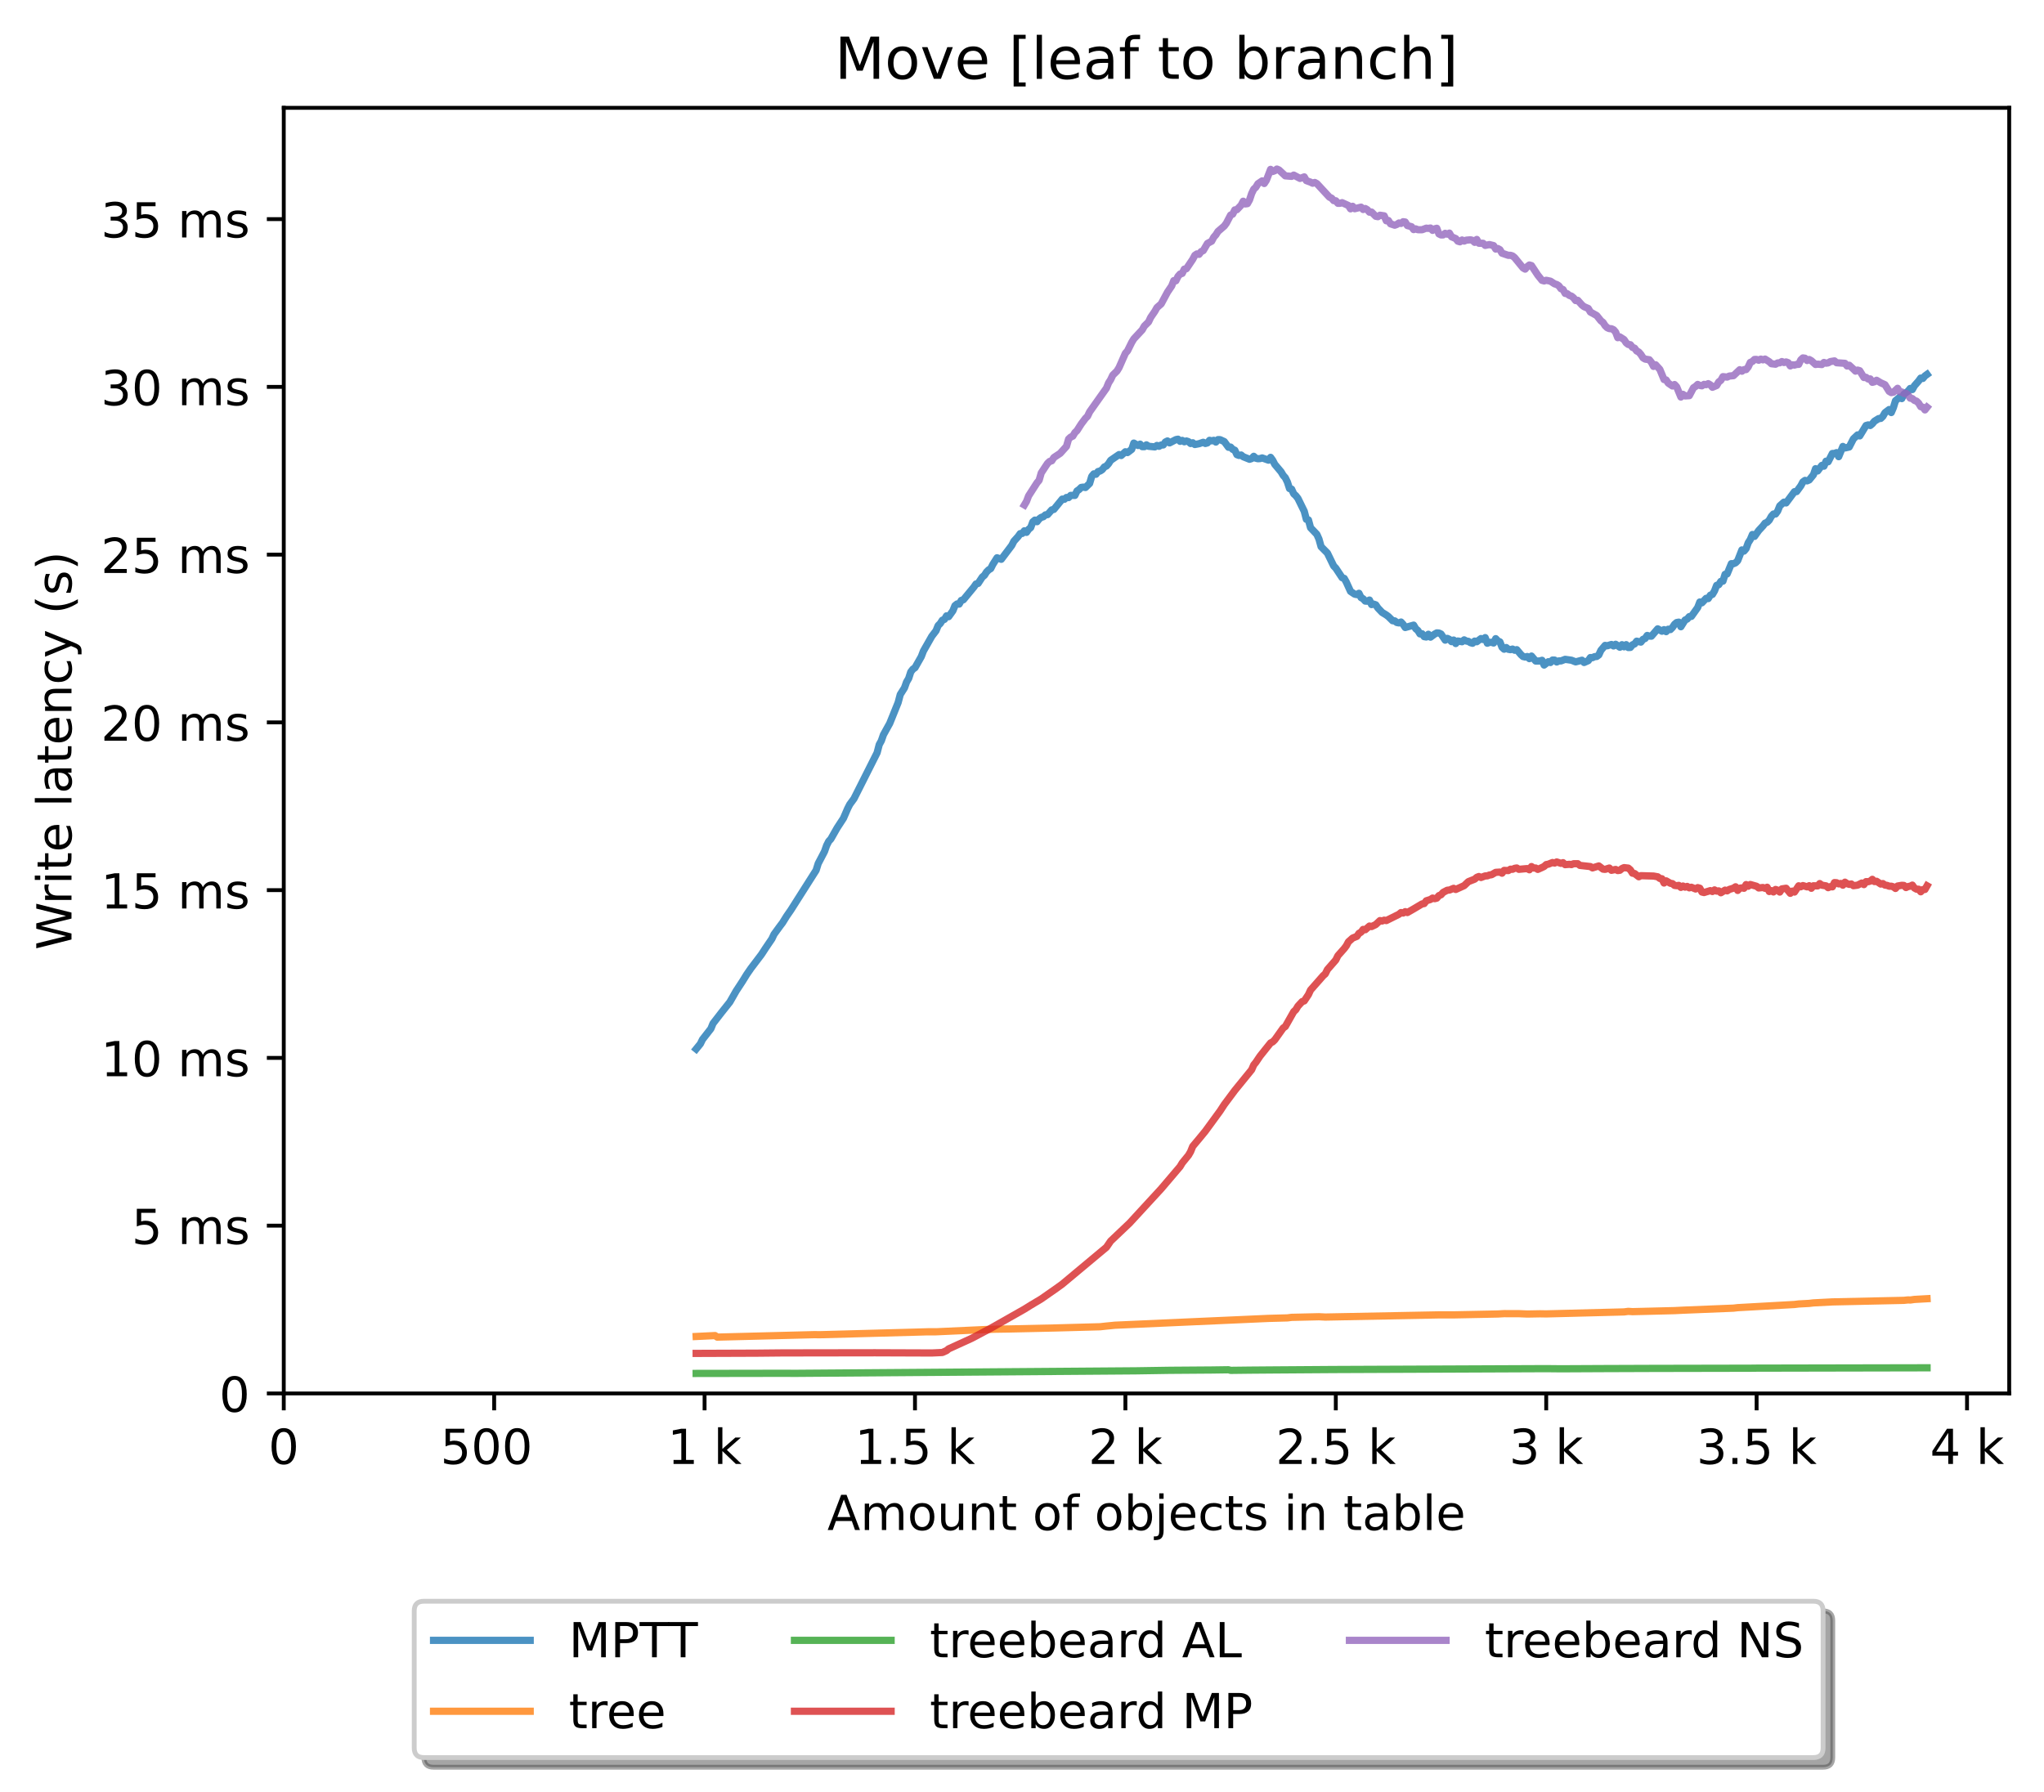 <?xml version="1.0" encoding="utf-8" standalone="no"?>
<!DOCTYPE svg PUBLIC "-//W3C//DTD SVG 1.1//EN"
  "http://www.w3.org/Graphics/SVG/1.1/DTD/svg11.dtd">
<!-- Created with matplotlib (https://matplotlib.org/) -->
<svg height="371.002pt" version="1.1" viewBox="0 0 423.051 371.002" width="423.051pt" xmlns="http://www.w3.org/2000/svg" xmlns:xlink="http://www.w3.org/1999/xlink">
 <defs>
  <style type="text/css">*{stroke-linecap:butt;stroke-linejoin:round;}</style>
 </defs>
 <g id="figure_1">
  <g id="patch_1">
   <path d="M 0 371.002 
L 423.051 371.002 
L 423.051 0 
L 0 0 
z
" style="fill:#ffffff;"/>
  </g>
  <g id="axes_1">
   <g id="patch_2">
    <path d="M 58.731 288.43 
L 415.851 288.43 
L 415.851 22.318 
L 58.731 22.318 
z
" style="fill:#ffffff;"/>
   </g>
   <g id="matplotlib.axis_1">
    <g id="xtick_1">
     <g id="line2d_1">
      <defs>
       <path d="M 0 0 
L 0 3.5 
" id="ma60424ce9b" style="stroke:#000000;stroke-width:0.8;"/>
      </defs>
      <g>
       <use style="stroke:#000000;stroke-width:0.8;" x="58.731" xlink:href="#ma60424ce9b" y="288.43"/>
      </g>
     </g>
     <g id="text_1">
      <!-- 0 -->
      <g transform="translate(55.55 303.029)scale(0.1 -0.1)">
       <defs>
        <path d="M 31.781 66.406 
Q 24.172 66.406 20.328 58.906 
Q 16.5 51.422 16.5 36.375 
Q 16.5 21.391 20.328 13.891 
Q 24.172 6.391 31.781 6.391 
Q 39.453 6.391 43.281 13.891 
Q 47.125 21.391 47.125 36.375 
Q 47.125 51.422 43.281 58.906 
Q 39.453 66.406 31.781 66.406 
z
M 31.781 74.219 
Q 44.047 74.219 50.516 64.516 
Q 56.984 54.828 56.984 36.375 
Q 56.984 17.969 50.516 8.266 
Q 44.047 -1.422 31.781 -1.422 
Q 19.531 -1.422 13.062 8.266 
Q 6.594 17.969 6.594 36.375 
Q 6.594 54.828 13.062 64.516 
Q 19.531 74.219 31.781 74.219 
z
" id="DejaVuSans-48"/>
       </defs>
       <use xlink:href="#DejaVuSans-48"/>
      </g>
     </g>
    </g>
    <g id="xtick_2">
     <g id="line2d_2">
      <g>
       <use style="stroke:#000000;stroke-width:0.8;" x="102.28" xlink:href="#ma60424ce9b" y="288.43"/>
      </g>
     </g>
     <g id="text_2">
      <!-- 500  -->
      <g transform="translate(91.147 303.029)scale(0.1 -0.1)">
       <defs>
        <path d="M 10.797 72.906 
L 49.516 72.906 
L 49.516 64.594 
L 19.828 64.594 
L 19.828 46.734 
Q 21.969 47.469 24.109 47.828 
Q 26.266 48.188 28.422 48.188 
Q 40.625 48.188 47.75 41.5 
Q 54.891 34.812 54.891 23.391 
Q 54.891 11.625 47.562 5.094 
Q 40.234 -1.422 26.906 -1.422 
Q 22.312 -1.422 17.547 -0.641 
Q 12.797 0.141 7.719 1.703 
L 7.719 11.625 
Q 12.109 9.234 16.797 8.062 
Q 21.484 6.891 26.703 6.891 
Q 35.156 6.891 40.078 11.328 
Q 45.016 15.766 45.016 23.391 
Q 45.016 31 40.078 35.438 
Q 35.156 39.891 26.703 39.891 
Q 22.75 39.891 18.812 39.016 
Q 14.891 38.141 10.797 36.281 
z
" id="DejaVuSans-53"/>
        <path id="DejaVuSans-32"/>
       </defs>
       <use xlink:href="#DejaVuSans-53"/>
       <use x="63.623" xlink:href="#DejaVuSans-48"/>
       <use x="127.246" xlink:href="#DejaVuSans-48"/>
       <use x="190.869" xlink:href="#DejaVuSans-32"/>
      </g>
     </g>
    </g>
    <g id="xtick_3">
     <g id="line2d_3">
      <g>
       <use style="stroke:#000000;stroke-width:0.8;" x="145.828" xlink:href="#ma60424ce9b" y="288.43"/>
      </g>
     </g>
     <g id="text_3">
      <!-- 1 k -->
      <g transform="translate(138.163 303.029)scale(0.1 -0.1)">
       <defs>
        <path d="M 12.406 8.297 
L 28.516 8.297 
L 28.516 63.922 
L 10.984 60.406 
L 10.984 69.391 
L 28.422 72.906 
L 38.281 72.906 
L 38.281 8.297 
L 54.391 8.297 
L 54.391 0 
L 12.406 0 
z
" id="DejaVuSans-49"/>
        <path d="M 9.078 75.984 
L 18.109 75.984 
L 18.109 31.109 
L 44.922 54.688 
L 56.391 54.688 
L 27.391 29.109 
L 57.625 0 
L 45.906 0 
L 18.109 26.703 
L 18.109 0 
L 9.078 0 
z
" id="DejaVuSans-107"/>
       </defs>
       <use xlink:href="#DejaVuSans-49"/>
       <use x="63.623" xlink:href="#DejaVuSans-32"/>
       <use x="95.41" xlink:href="#DejaVuSans-107"/>
      </g>
     </g>
    </g>
    <g id="xtick_4">
     <g id="line2d_4">
      <g>
       <use style="stroke:#000000;stroke-width:0.8;" x="189.377" xlink:href="#ma60424ce9b" y="288.43"/>
      </g>
     </g>
     <g id="text_4">
      <!-- 1.5 k -->
      <g transform="translate(176.941 303.029)scale(0.1 -0.1)">
       <defs>
        <path d="M 10.688 12.406 
L 21 12.406 
L 21 0 
L 10.688 0 
z
" id="DejaVuSans-46"/>
       </defs>
       <use xlink:href="#DejaVuSans-49"/>
       <use x="63.623" xlink:href="#DejaVuSans-46"/>
       <use x="95.41" xlink:href="#DejaVuSans-53"/>
       <use x="159.033" xlink:href="#DejaVuSans-32"/>
       <use x="190.82" xlink:href="#DejaVuSans-107"/>
      </g>
     </g>
    </g>
    <g id="xtick_5">
     <g id="line2d_5">
      <g>
       <use style="stroke:#000000;stroke-width:0.8;" x="232.926" xlink:href="#ma60424ce9b" y="288.43"/>
      </g>
     </g>
     <g id="text_5">
      <!-- 2 k -->
      <g transform="translate(225.26 303.029)scale(0.1 -0.1)">
       <defs>
        <path d="M 19.188 8.297 
L 53.609 8.297 
L 53.609 0 
L 7.328 0 
L 7.328 8.297 
Q 12.938 14.109 22.625 23.891 
Q 32.328 33.688 34.812 36.531 
Q 39.547 41.844 41.422 45.531 
Q 43.312 49.219 43.312 52.781 
Q 43.312 58.594 39.234 62.25 
Q 35.156 65.922 28.609 65.922 
Q 23.969 65.922 18.812 64.312 
Q 13.672 62.703 7.812 59.422 
L 7.812 69.391 
Q 13.766 71.781 18.938 73 
Q 24.125 74.219 28.422 74.219 
Q 39.75 74.219 46.484 68.547 
Q 53.219 62.891 53.219 53.422 
Q 53.219 48.922 51.531 44.891 
Q 49.859 40.875 45.406 35.406 
Q 44.188 33.984 37.641 27.219 
Q 31.109 20.453 19.188 8.297 
z
" id="DejaVuSans-50"/>
       </defs>
       <use xlink:href="#DejaVuSans-50"/>
       <use x="63.623" xlink:href="#DejaVuSans-32"/>
       <use x="95.41" xlink:href="#DejaVuSans-107"/>
      </g>
     </g>
    </g>
    <g id="xtick_6">
     <g id="line2d_6">
      <g>
       <use style="stroke:#000000;stroke-width:0.8;" x="276.474" xlink:href="#ma60424ce9b" y="288.43"/>
      </g>
     </g>
     <g id="text_6">
      <!-- 2.5 k -->
      <g transform="translate(264.038 303.029)scale(0.1 -0.1)">
       <use xlink:href="#DejaVuSans-50"/>
       <use x="63.623" xlink:href="#DejaVuSans-46"/>
       <use x="95.41" xlink:href="#DejaVuSans-53"/>
       <use x="159.033" xlink:href="#DejaVuSans-32"/>
       <use x="190.82" xlink:href="#DejaVuSans-107"/>
      </g>
     </g>
    </g>
    <g id="xtick_7">
     <g id="line2d_7">
      <g>
       <use style="stroke:#000000;stroke-width:0.8;" x="320.023" xlink:href="#ma60424ce9b" y="288.43"/>
      </g>
     </g>
     <g id="text_7">
      <!-- 3 k -->
      <g transform="translate(312.357 303.029)scale(0.1 -0.1)">
       <defs>
        <path d="M 40.578 39.312 
Q 47.656 37.797 51.625 33 
Q 55.609 28.219 55.609 21.188 
Q 55.609 10.406 48.188 4.484 
Q 40.766 -1.422 27.094 -1.422 
Q 22.516 -1.422 17.656 -0.516 
Q 12.797 0.391 7.625 2.203 
L 7.625 11.719 
Q 11.719 9.328 16.594 8.109 
Q 21.484 6.891 26.812 6.891 
Q 36.078 6.891 40.938 10.547 
Q 45.797 14.203 45.797 21.188 
Q 45.797 27.641 41.281 31.266 
Q 36.766 34.906 28.719 34.906 
L 20.219 34.906 
L 20.219 43.016 
L 29.109 43.016 
Q 36.375 43.016 40.234 45.922 
Q 44.094 48.828 44.094 54.297 
Q 44.094 59.906 40.109 62.906 
Q 36.141 65.922 28.719 65.922 
Q 24.656 65.922 20.016 65.031 
Q 15.375 64.156 9.812 62.312 
L 9.812 71.094 
Q 15.438 72.656 20.344 73.438 
Q 25.25 74.219 29.594 74.219 
Q 40.828 74.219 47.359 69.109 
Q 53.906 64.016 53.906 55.328 
Q 53.906 49.266 50.438 45.094 
Q 46.969 40.922 40.578 39.312 
z
" id="DejaVuSans-51"/>
       </defs>
       <use xlink:href="#DejaVuSans-51"/>
       <use x="63.623" xlink:href="#DejaVuSans-32"/>
       <use x="95.41" xlink:href="#DejaVuSans-107"/>
      </g>
     </g>
    </g>
    <g id="xtick_8">
     <g id="line2d_8">
      <g>
       <use style="stroke:#000000;stroke-width:0.8;" x="363.571" xlink:href="#ma60424ce9b" y="288.43"/>
      </g>
     </g>
     <g id="text_8">
      <!-- 3.5 k -->
      <g transform="translate(351.135 303.029)scale(0.1 -0.1)">
       <use xlink:href="#DejaVuSans-51"/>
       <use x="63.623" xlink:href="#DejaVuSans-46"/>
       <use x="95.41" xlink:href="#DejaVuSans-53"/>
       <use x="159.033" xlink:href="#DejaVuSans-32"/>
       <use x="190.82" xlink:href="#DejaVuSans-107"/>
      </g>
     </g>
    </g>
    <g id="xtick_9">
     <g id="line2d_9">
      <g>
       <use style="stroke:#000000;stroke-width:0.8;" x="407.12" xlink:href="#ma60424ce9b" y="288.43"/>
      </g>
     </g>
     <g id="text_9">
      <!-- 4 k -->
      <g transform="translate(399.454 303.029)scale(0.1 -0.1)">
       <defs>
        <path d="M 37.797 64.312 
L 12.891 25.391 
L 37.797 25.391 
z
M 35.203 72.906 
L 47.609 72.906 
L 47.609 25.391 
L 58.016 25.391 
L 58.016 17.188 
L 47.609 17.188 
L 47.609 0 
L 37.797 0 
L 37.797 17.188 
L 4.891 17.188 
L 4.891 26.703 
z
" id="DejaVuSans-52"/>
       </defs>
       <use xlink:href="#DejaVuSans-52"/>
       <use x="63.623" xlink:href="#DejaVuSans-32"/>
       <use x="95.41" xlink:href="#DejaVuSans-107"/>
      </g>
     </g>
    </g>
    <g id="text_10">
     <!-- Amount of objects in table -->
     <g transform="translate(171.233 316.707)scale(0.1 -0.1)">
      <defs>
       <path d="M 34.188 63.188 
L 20.797 26.906 
L 47.609 26.906 
z
M 28.609 72.906 
L 39.797 72.906 
L 67.578 0 
L 57.328 0 
L 50.688 18.703 
L 17.828 18.703 
L 11.188 0 
L 0.781 0 
z
" id="DejaVuSans-65"/>
       <path d="M 52 44.188 
Q 55.375 50.25 60.062 53.125 
Q 64.75 56 71.094 56 
Q 79.641 56 84.281 50.016 
Q 88.922 44.047 88.922 33.016 
L 88.922 0 
L 79.891 0 
L 79.891 32.719 
Q 79.891 40.578 77.094 44.375 
Q 74.312 48.188 68.609 48.188 
Q 61.625 48.188 57.562 43.547 
Q 53.516 38.922 53.516 30.906 
L 53.516 0 
L 44.484 0 
L 44.484 32.719 
Q 44.484 40.625 41.703 44.406 
Q 38.922 48.188 33.109 48.188 
Q 26.219 48.188 22.156 43.531 
Q 18.109 38.875 18.109 30.906 
L 18.109 0 
L 9.078 0 
L 9.078 54.688 
L 18.109 54.688 
L 18.109 46.188 
Q 21.188 51.219 25.484 53.609 
Q 29.781 56 35.688 56 
Q 41.656 56 45.828 52.969 
Q 50 49.953 52 44.188 
z
" id="DejaVuSans-109"/>
       <path d="M 30.609 48.391 
Q 23.391 48.391 19.188 42.75 
Q 14.984 37.109 14.984 27.297 
Q 14.984 17.484 19.156 11.844 
Q 23.344 6.203 30.609 6.203 
Q 37.797 6.203 41.984 11.859 
Q 46.188 17.531 46.188 27.297 
Q 46.188 37.016 41.984 42.703 
Q 37.797 48.391 30.609 48.391 
z
M 30.609 56 
Q 42.328 56 49.016 48.375 
Q 55.719 40.766 55.719 27.297 
Q 55.719 13.875 49.016 6.219 
Q 42.328 -1.422 30.609 -1.422 
Q 18.844 -1.422 12.172 6.219 
Q 5.516 13.875 5.516 27.297 
Q 5.516 40.766 12.172 48.375 
Q 18.844 56 30.609 56 
z
" id="DejaVuSans-111"/>
       <path d="M 8.5 21.578 
L 8.5 54.688 
L 17.484 54.688 
L 17.484 21.922 
Q 17.484 14.156 20.5 10.266 
Q 23.531 6.391 29.594 6.391 
Q 36.859 6.391 41.078 11.031 
Q 45.312 15.672 45.312 23.688 
L 45.312 54.688 
L 54.297 54.688 
L 54.297 0 
L 45.312 0 
L 45.312 8.406 
Q 42.047 3.422 37.719 1 
Q 33.406 -1.422 27.688 -1.422 
Q 18.266 -1.422 13.375 4.438 
Q 8.5 10.297 8.5 21.578 
z
M 31.109 56 
z
" id="DejaVuSans-117"/>
       <path d="M 54.891 33.016 
L 54.891 0 
L 45.906 0 
L 45.906 32.719 
Q 45.906 40.484 42.875 44.328 
Q 39.844 48.188 33.797 48.188 
Q 26.516 48.188 22.312 43.547 
Q 18.109 38.922 18.109 30.906 
L 18.109 0 
L 9.078 0 
L 9.078 54.688 
L 18.109 54.688 
L 18.109 46.188 
Q 21.344 51.125 25.703 53.562 
Q 30.078 56 35.797 56 
Q 45.219 56 50.047 50.172 
Q 54.891 44.344 54.891 33.016 
z
" id="DejaVuSans-110"/>
       <path d="M 18.312 70.219 
L 18.312 54.688 
L 36.812 54.688 
L 36.812 47.703 
L 18.312 47.703 
L 18.312 18.016 
Q 18.312 11.328 20.141 9.422 
Q 21.969 7.516 27.594 7.516 
L 36.812 7.516 
L 36.812 0 
L 27.594 0 
Q 17.188 0 13.234 3.875 
Q 9.281 7.766 9.281 18.016 
L 9.281 47.703 
L 2.688 47.703 
L 2.688 54.688 
L 9.281 54.688 
L 9.281 70.219 
z
" id="DejaVuSans-116"/>
       <path d="M 37.109 75.984 
L 37.109 68.5 
L 28.516 68.5 
Q 23.688 68.5 21.797 66.547 
Q 19.922 64.594 19.922 59.516 
L 19.922 54.688 
L 34.719 54.688 
L 34.719 47.703 
L 19.922 47.703 
L 19.922 0 
L 10.891 0 
L 10.891 47.703 
L 2.297 47.703 
L 2.297 54.688 
L 10.891 54.688 
L 10.891 58.5 
Q 10.891 67.625 15.141 71.797 
Q 19.391 75.984 28.609 75.984 
z
" id="DejaVuSans-102"/>
       <path d="M 48.688 27.297 
Q 48.688 37.203 44.609 42.844 
Q 40.531 48.484 33.406 48.484 
Q 26.266 48.484 22.188 42.844 
Q 18.109 37.203 18.109 27.297 
Q 18.109 17.391 22.188 11.75 
Q 26.266 6.109 33.406 6.109 
Q 40.531 6.109 44.609 11.75 
Q 48.688 17.391 48.688 27.297 
z
M 18.109 46.391 
Q 20.953 51.266 25.266 53.625 
Q 29.594 56 35.594 56 
Q 45.562 56 51.781 48.094 
Q 58.016 40.188 58.016 27.297 
Q 58.016 14.406 51.781 6.484 
Q 45.562 -1.422 35.594 -1.422 
Q 29.594 -1.422 25.266 0.953 
Q 20.953 3.328 18.109 8.203 
L 18.109 0 
L 9.078 0 
L 9.078 75.984 
L 18.109 75.984 
z
" id="DejaVuSans-98"/>
       <path d="M 9.422 54.688 
L 18.406 54.688 
L 18.406 -0.984 
Q 18.406 -11.422 14.422 -16.109 
Q 10.453 -20.797 1.609 -20.797 
L -1.812 -20.797 
L -1.812 -13.188 
L 0.594 -13.188 
Q 5.719 -13.188 7.562 -10.812 
Q 9.422 -8.453 9.422 -0.984 
z
M 9.422 75.984 
L 18.406 75.984 
L 18.406 64.594 
L 9.422 64.594 
z
" id="DejaVuSans-106"/>
       <path d="M 56.203 29.594 
L 56.203 25.203 
L 14.891 25.203 
Q 15.484 15.922 20.484 11.062 
Q 25.484 6.203 34.422 6.203 
Q 39.594 6.203 44.453 7.469 
Q 49.312 8.734 54.109 11.281 
L 54.109 2.781 
Q 49.266 0.734 44.188 -0.344 
Q 39.109 -1.422 33.891 -1.422 
Q 20.797 -1.422 13.156 6.188 
Q 5.516 13.812 5.516 26.812 
Q 5.516 40.234 12.766 48.109 
Q 20.016 56 32.328 56 
Q 43.359 56 49.781 48.891 
Q 56.203 41.797 56.203 29.594 
z
M 47.219 32.234 
Q 47.125 39.594 43.094 43.984 
Q 39.062 48.391 32.422 48.391 
Q 24.906 48.391 20.391 44.141 
Q 15.875 39.891 15.188 32.172 
z
" id="DejaVuSans-101"/>
       <path d="M 48.781 52.594 
L 48.781 44.188 
Q 44.969 46.297 41.141 47.344 
Q 37.312 48.391 33.406 48.391 
Q 24.656 48.391 19.812 42.844 
Q 14.984 37.312 14.984 27.297 
Q 14.984 17.281 19.812 11.734 
Q 24.656 6.203 33.406 6.203 
Q 37.312 6.203 41.141 7.25 
Q 44.969 8.297 48.781 10.406 
L 48.781 2.094 
Q 45.016 0.344 40.984 -0.531 
Q 36.969 -1.422 32.422 -1.422 
Q 20.062 -1.422 12.781 6.344 
Q 5.516 14.109 5.516 27.297 
Q 5.516 40.672 12.859 48.328 
Q 20.219 56 33.016 56 
Q 37.156 56 41.109 55.141 
Q 45.062 54.297 48.781 52.594 
z
" id="DejaVuSans-99"/>
       <path d="M 44.281 53.078 
L 44.281 44.578 
Q 40.484 46.531 36.375 47.5 
Q 32.281 48.484 27.875 48.484 
Q 21.188 48.484 17.844 46.438 
Q 14.5 44.391 14.5 40.281 
Q 14.5 37.156 16.891 35.375 
Q 19.281 33.594 26.516 31.984 
L 29.594 31.297 
Q 39.156 29.25 43.188 25.516 
Q 47.219 21.781 47.219 15.094 
Q 47.219 7.469 41.188 3.016 
Q 35.156 -1.422 24.609 -1.422 
Q 20.219 -1.422 15.453 -0.562 
Q 10.688 0.297 5.422 2 
L 5.422 11.281 
Q 10.406 8.688 15.234 7.391 
Q 20.062 6.109 24.812 6.109 
Q 31.156 6.109 34.562 8.281 
Q 37.984 10.453 37.984 14.406 
Q 37.984 18.062 35.516 20.016 
Q 33.062 21.969 24.703 23.781 
L 21.578 24.516 
Q 13.234 26.266 9.516 29.906 
Q 5.812 33.547 5.812 39.891 
Q 5.812 47.609 11.281 51.797 
Q 16.75 56 26.812 56 
Q 31.781 56 36.172 55.266 
Q 40.578 54.547 44.281 53.078 
z
" id="DejaVuSans-115"/>
       <path d="M 9.422 54.688 
L 18.406 54.688 
L 18.406 0 
L 9.422 0 
z
M 9.422 75.984 
L 18.406 75.984 
L 18.406 64.594 
L 9.422 64.594 
z
" id="DejaVuSans-105"/>
       <path d="M 34.281 27.484 
Q 23.391 27.484 19.188 25 
Q 14.984 22.516 14.984 16.5 
Q 14.984 11.719 18.141 8.906 
Q 21.297 6.109 26.703 6.109 
Q 34.188 6.109 38.703 11.406 
Q 43.219 16.703 43.219 25.484 
L 43.219 27.484 
z
M 52.203 31.203 
L 52.203 0 
L 43.219 0 
L 43.219 8.297 
Q 40.141 3.328 35.547 0.953 
Q 30.953 -1.422 24.312 -1.422 
Q 15.922 -1.422 10.953 3.297 
Q 6 8.016 6 15.922 
Q 6 25.141 12.172 29.828 
Q 18.359 34.516 30.609 34.516 
L 43.219 34.516 
L 43.219 35.406 
Q 43.219 41.609 39.141 45 
Q 35.062 48.391 27.688 48.391 
Q 23 48.391 18.547 47.266 
Q 14.109 46.141 10.016 43.891 
L 10.016 52.203 
Q 14.938 54.109 19.578 55.047 
Q 24.219 56 28.609 56 
Q 40.484 56 46.344 49.844 
Q 52.203 43.703 52.203 31.203 
z
" id="DejaVuSans-97"/>
       <path d="M 9.422 75.984 
L 18.406 75.984 
L 18.406 0 
L 9.422 0 
z
" id="DejaVuSans-108"/>
      </defs>
      <use xlink:href="#DejaVuSans-65"/>
      <use x="68.408" xlink:href="#DejaVuSans-109"/>
      <use x="165.82" xlink:href="#DejaVuSans-111"/>
      <use x="227.002" xlink:href="#DejaVuSans-117"/>
      <use x="290.381" xlink:href="#DejaVuSans-110"/>
      <use x="353.76" xlink:href="#DejaVuSans-116"/>
      <use x="392.969" xlink:href="#DejaVuSans-32"/>
      <use x="424.756" xlink:href="#DejaVuSans-111"/>
      <use x="485.938" xlink:href="#DejaVuSans-102"/>
      <use x="521.143" xlink:href="#DejaVuSans-32"/>
      <use x="552.93" xlink:href="#DejaVuSans-111"/>
      <use x="614.111" xlink:href="#DejaVuSans-98"/>
      <use x="677.588" xlink:href="#DejaVuSans-106"/>
      <use x="705.371" xlink:href="#DejaVuSans-101"/>
      <use x="766.895" xlink:href="#DejaVuSans-99"/>
      <use x="821.875" xlink:href="#DejaVuSans-116"/>
      <use x="861.084" xlink:href="#DejaVuSans-115"/>
      <use x="913.184" xlink:href="#DejaVuSans-32"/>
      <use x="944.971" xlink:href="#DejaVuSans-105"/>
      <use x="972.754" xlink:href="#DejaVuSans-110"/>
      <use x="1036.133" xlink:href="#DejaVuSans-32"/>
      <use x="1067.92" xlink:href="#DejaVuSans-116"/>
      <use x="1107.129" xlink:href="#DejaVuSans-97"/>
      <use x="1168.408" xlink:href="#DejaVuSans-98"/>
      <use x="1231.885" xlink:href="#DejaVuSans-108"/>
      <use x="1259.668" xlink:href="#DejaVuSans-101"/>
     </g>
    </g>
   </g>
   <g id="matplotlib.axis_2">
    <g id="ytick_1">
     <g id="line2d_10">
      <defs>
       <path d="M 0 0 
L -3.5 0 
" id="medf5a3c7fe" style="stroke:#000000;stroke-width:0.8;"/>
      </defs>
      <g>
       <use style="stroke:#000000;stroke-width:0.8;" x="58.731" xlink:href="#medf5a3c7fe" y="288.43"/>
      </g>
     </g>
     <g id="text_11">
      <!-- 0 -->
      <g transform="translate(45.369 292.229)scale(0.1 -0.1)">
       <use xlink:href="#DejaVuSans-48"/>
      </g>
     </g>
    </g>
    <g id="ytick_2">
     <g id="line2d_11">
      <g>
       <use style="stroke:#000000;stroke-width:0.8;" x="58.731" xlink:href="#medf5a3c7fe" y="253.705"/>
      </g>
     </g>
     <g id="text_12">
      <!-- 5 ms -->
      <g transform="translate(27.241 257.504)scale(0.1 -0.1)">
       <use xlink:href="#DejaVuSans-53"/>
       <use x="63.623" xlink:href="#DejaVuSans-32"/>
       <use x="95.41" xlink:href="#DejaVuSans-109"/>
       <use x="192.822" xlink:href="#DejaVuSans-115"/>
      </g>
     </g>
    </g>
    <g id="ytick_3">
     <g id="line2d_12">
      <g>
       <use style="stroke:#000000;stroke-width:0.8;" x="58.731" xlink:href="#medf5a3c7fe" y="218.979"/>
      </g>
     </g>
     <g id="text_13">
      <!-- 10 ms -->
      <g transform="translate(20.878 222.778)scale(0.1 -0.1)">
       <use xlink:href="#DejaVuSans-49"/>
       <use x="63.623" xlink:href="#DejaVuSans-48"/>
       <use x="127.246" xlink:href="#DejaVuSans-32"/>
       <use x="159.033" xlink:href="#DejaVuSans-109"/>
       <use x="256.445" xlink:href="#DejaVuSans-115"/>
      </g>
     </g>
    </g>
    <g id="ytick_4">
     <g id="line2d_13">
      <g>
       <use style="stroke:#000000;stroke-width:0.8;" x="58.731" xlink:href="#medf5a3c7fe" y="184.254"/>
      </g>
     </g>
     <g id="text_14">
      <!-- 15 ms -->
      <g transform="translate(20.878 188.053)scale(0.1 -0.1)">
       <use xlink:href="#DejaVuSans-49"/>
       <use x="63.623" xlink:href="#DejaVuSans-53"/>
       <use x="127.246" xlink:href="#DejaVuSans-32"/>
       <use x="159.033" xlink:href="#DejaVuSans-109"/>
       <use x="256.445" xlink:href="#DejaVuSans-115"/>
      </g>
     </g>
    </g>
    <g id="ytick_5">
     <g id="line2d_14">
      <g>
       <use style="stroke:#000000;stroke-width:0.8;" x="58.731" xlink:href="#medf5a3c7fe" y="149.528"/>
      </g>
     </g>
     <g id="text_15">
      <!-- 20 ms -->
      <g transform="translate(20.878 153.327)scale(0.1 -0.1)">
       <use xlink:href="#DejaVuSans-50"/>
       <use x="63.623" xlink:href="#DejaVuSans-48"/>
       <use x="127.246" xlink:href="#DejaVuSans-32"/>
       <use x="159.033" xlink:href="#DejaVuSans-109"/>
       <use x="256.445" xlink:href="#DejaVuSans-115"/>
      </g>
     </g>
    </g>
    <g id="ytick_6">
     <g id="line2d_15">
      <g>
       <use style="stroke:#000000;stroke-width:0.8;" x="58.731" xlink:href="#medf5a3c7fe" y="114.803"/>
      </g>
     </g>
     <g id="text_16">
      <!-- 25 ms -->
      <g transform="translate(20.878 118.602)scale(0.1 -0.1)">
       <use xlink:href="#DejaVuSans-50"/>
       <use x="63.623" xlink:href="#DejaVuSans-53"/>
       <use x="127.246" xlink:href="#DejaVuSans-32"/>
       <use x="159.033" xlink:href="#DejaVuSans-109"/>
       <use x="256.445" xlink:href="#DejaVuSans-115"/>
      </g>
     </g>
    </g>
    <g id="ytick_7">
     <g id="line2d_16">
      <g>
       <use style="stroke:#000000;stroke-width:0.8;" x="58.731" xlink:href="#medf5a3c7fe" y="80.077"/>
      </g>
     </g>
     <g id="text_17">
      <!-- 30 ms -->
      <g transform="translate(20.878 83.877)scale(0.1 -0.1)">
       <use xlink:href="#DejaVuSans-51"/>
       <use x="63.623" xlink:href="#DejaVuSans-48"/>
       <use x="127.246" xlink:href="#DejaVuSans-32"/>
       <use x="159.033" xlink:href="#DejaVuSans-109"/>
       <use x="256.445" xlink:href="#DejaVuSans-115"/>
      </g>
     </g>
    </g>
    <g id="ytick_8">
     <g id="line2d_17">
      <g>
       <use style="stroke:#000000;stroke-width:0.8;" x="58.731" xlink:href="#medf5a3c7fe" y="45.352"/>
      </g>
     </g>
     <g id="text_18">
      <!-- 35 ms -->
      <g transform="translate(20.878 49.151)scale(0.1 -0.1)">
       <use xlink:href="#DejaVuSans-51"/>
       <use x="63.623" xlink:href="#DejaVuSans-53"/>
       <use x="127.246" xlink:href="#DejaVuSans-32"/>
       <use x="159.033" xlink:href="#DejaVuSans-109"/>
       <use x="256.445" xlink:href="#DejaVuSans-115"/>
      </g>
     </g>
    </g>
    <g id="text_19">
     <!-- Write latency (s) -->
     <g transform="translate(14.798 196.626)rotate(-90)scale(0.1 -0.1)">
      <defs>
       <path d="M 3.328 72.906 
L 13.281 72.906 
L 28.609 11.281 
L 43.891 72.906 
L 54.984 72.906 
L 70.312 11.281 
L 85.594 72.906 
L 95.609 72.906 
L 77.297 0 
L 64.891 0 
L 49.516 63.281 
L 33.984 0 
L 21.578 0 
z
" id="DejaVuSans-87"/>
       <path d="M 41.109 46.297 
Q 39.594 47.172 37.812 47.578 
Q 36.031 48 33.891 48 
Q 26.266 48 22.188 43.047 
Q 18.109 38.094 18.109 28.812 
L 18.109 0 
L 9.078 0 
L 9.078 54.688 
L 18.109 54.688 
L 18.109 46.188 
Q 20.953 51.172 25.484 53.578 
Q 30.031 56 36.531 56 
Q 37.453 56 38.578 55.875 
Q 39.703 55.766 41.062 55.516 
z
" id="DejaVuSans-114"/>
       <path d="M 32.172 -5.078 
Q 28.375 -14.844 24.75 -17.812 
Q 21.141 -20.797 15.094 -20.797 
L 7.906 -20.797 
L 7.906 -13.281 
L 13.188 -13.281 
Q 16.891 -13.281 18.938 -11.516 
Q 21 -9.766 23.484 -3.219 
L 25.094 0.875 
L 2.984 54.688 
L 12.5 54.688 
L 29.594 11.922 
L 46.688 54.688 
L 56.203 54.688 
z
" id="DejaVuSans-121"/>
       <path d="M 31 75.875 
Q 24.469 64.656 21.281 53.656 
Q 18.109 42.672 18.109 31.391 
Q 18.109 20.125 21.312 9.062 
Q 24.516 -2 31 -13.188 
L 23.188 -13.188 
Q 15.875 -1.703 12.234 9.375 
Q 8.594 20.453 8.594 31.391 
Q 8.594 42.281 12.203 53.312 
Q 15.828 64.359 23.188 75.875 
z
" id="DejaVuSans-40"/>
       <path d="M 8.016 75.875 
L 15.828 75.875 
Q 23.141 64.359 26.781 53.312 
Q 30.422 42.281 30.422 31.391 
Q 30.422 20.453 26.781 9.375 
Q 23.141 -1.703 15.828 -13.188 
L 8.016 -13.188 
Q 14.5 -2 17.703 9.062 
Q 20.906 20.125 20.906 31.391 
Q 20.906 42.672 17.703 53.656 
Q 14.5 64.656 8.016 75.875 
z
" id="DejaVuSans-41"/>
      </defs>
      <use xlink:href="#DejaVuSans-87"/>
      <use x="94.377" xlink:href="#DejaVuSans-114"/>
      <use x="135.49" xlink:href="#DejaVuSans-105"/>
      <use x="163.273" xlink:href="#DejaVuSans-116"/>
      <use x="202.482" xlink:href="#DejaVuSans-101"/>
      <use x="264.006" xlink:href="#DejaVuSans-32"/>
      <use x="295.793" xlink:href="#DejaVuSans-108"/>
      <use x="323.576" xlink:href="#DejaVuSans-97"/>
      <use x="384.855" xlink:href="#DejaVuSans-116"/>
      <use x="424.064" xlink:href="#DejaVuSans-101"/>
      <use x="485.588" xlink:href="#DejaVuSans-110"/>
      <use x="548.967" xlink:href="#DejaVuSans-99"/>
      <use x="603.947" xlink:href="#DejaVuSans-121"/>
      <use x="663.127" xlink:href="#DejaVuSans-32"/>
      <use x="694.914" xlink:href="#DejaVuSans-40"/>
      <use x="733.928" xlink:href="#DejaVuSans-115"/>
      <use x="786.027" xlink:href="#DejaVuSans-41"/>
     </g>
    </g>
   </g>
   <g id="line2d_18">
    <path clip-path="url(#p9a01d9f933)" d="M 144.086 217.135 
L 144.957 216.064 
L 145.393 215.167 
L 147.135 212.932 
L 147.57 211.86 
L 149.312 209.609 
L 151.054 207.421 
L 152.361 205.132 
L 153.667 203.135 
L 154.538 201.725 
L 155.409 200.458 
L 157.586 197.589 
L 158.457 196.256 
L 159.764 194.329 
L 160.199 193.4 
L 161.506 191.606 
L 161.941 191.04 
L 162.812 189.638 
L 163.683 188.379 
L 168.909 180.147 
L 169.345 178.748 
L 170.651 176.248 
L 171.087 175.007 
L 171.522 174.148 
L 171.958 173.674 
L 173.264 171.375 
L 174.57 169.376 
L 175.441 167.363 
L 175.877 166.509 
L 176.748 165.323 
L 181.538 155.812 
L 181.974 154.134 
L 182.409 153.342 
L 182.845 152.088 
L 184.151 149.729 
L 185.893 145.414 
L 186.329 143.76 
L 187.2 142.383 
L 187.635 141.167 
L 188.07 140.429 
L 188.506 139.076 
L 188.941 138.514 
L 189.377 138.213 
L 190.683 135.91 
L 191.119 134.764 
L 192.861 131.699 
L 193.732 130.563 
L 194.167 129.489 
L 194.603 129.062 
L 195.038 128.38 
L 195.474 128.203 
L 195.909 127.476 
L 196.345 127.647 
L 197.216 126.434 
L 197.651 125.36 
L 198.087 125.016 
L 198.522 125.041 
L 198.958 124.28 
L 199.393 124.146 
L 201.571 121.508 
L 202.006 120.878 
L 202.442 120.765 
L 203.312 119.442 
L 203.748 119.087 
L 204.183 118.399 
L 204.619 117.963 
L 205.054 117.696 
L 205.49 116.83 
L 206.361 115.456 
L 207.232 115.774 
L 209.409 112.891 
L 209.845 112.03 
L 210.716 111.067 
L 211.151 110.46 
L 211.587 110.415 
L 212.022 109.867 
L 212.458 110.194 
L 212.893 109.566 
L 213.329 109.199 
L 213.764 108.023 
L 214.2 107.656 
L 214.635 107.99 
L 215.071 107.416 
L 215.506 107.093 
L 215.942 106.961 
L 216.377 106.576 
L 216.813 106.525 
L 217.684 105.54 
L 218.119 105.443 
L 219.861 103.31 
L 220.296 103.353 
L 220.732 102.975 
L 221.167 103.001 
L 221.603 102.545 
L 222.474 102.548 
L 222.909 101.625 
L 223.345 101.329 
L 223.78 100.896 
L 224.216 100.832 
L 224.651 100.911 
L 225.522 100.067 
L 225.958 98.602 
L 226.393 98.084 
L 226.829 98.174 
L 227.264 97.607 
L 227.7 97.496 
L 228.135 97.205 
L 228.571 96.653 
L 229.006 96.46 
L 229.442 95.97 
L 229.877 95.285 
L 231.619 94.091 
L 232.055 94.292 
L 232.926 93.508 
L 233.361 93.681 
L 234.232 93.015 
L 234.667 91.715 
L 235.538 92.215 
L 235.974 91.935 
L 236.409 92.453 
L 236.845 92.46 
L 237.28 92.082 
L 237.716 92.378 
L 239.022 92.505 
L 239.458 92.202 
L 239.893 92.38 
L 240.329 92.115 
L 240.764 92.101 
L 241.2 91.493 
L 241.635 91.274 
L 242.071 91.676 
L 243.377 90.998 
L 243.813 90.909 
L 244.248 91.353 
L 244.684 91.157 
L 245.119 91.446 
L 245.555 91.279 
L 245.99 91.42 
L 246.426 91.805 
L 246.861 91.646 
L 247.297 92.01 
L 248.168 91.845 
L 249.038 91.549 
L 249.474 91.797 
L 249.909 91.674 
L 250.345 91.142 
L 250.78 91.253 
L 251.216 91.141 
L 251.651 91.503 
L 252.087 91.001 
L 252.522 91.006 
L 253.393 91.405 
L 254.264 92.584 
L 254.7 92.54 
L 255.135 93.013 
L 255.571 93.192 
L 256.006 94.112 
L 256.442 94.277 
L 256.877 94.182 
L 257.313 94.541 
L 258.619 95.066 
L 259.055 94.923 
L 259.49 94.453 
L 259.926 94.846 
L 260.361 94.955 
L 260.797 94.927 
L 261.232 94.788 
L 262.539 95.25 
L 262.974 94.668 
L 263.41 95.273 
L 263.845 96.115 
L 265.151 97.67 
L 265.587 98.403 
L 266.022 98.887 
L 266.458 99.784 
L 266.893 101.132 
L 267.329 101.246 
L 267.764 102.213 
L 268.2 102.607 
L 268.635 103.163 
L 269.942 105.829 
L 270.377 107.497 
L 270.813 107.62 
L 271.248 109.239 
L 272.555 110.61 
L 272.99 111.591 
L 273.426 113.157 
L 274.732 114.478 
L 276.039 117.157 
L 276.474 117.607 
L 277.781 119.579 
L 278.216 119.723 
L 278.651 120.503 
L 279.522 122.416 
L 280.393 122.995 
L 280.829 123.076 
L 281.264 122.805 
L 281.7 123.696 
L 282.135 123.944 
L 282.571 124.422 
L 283.006 124.448 
L 283.442 124.206 
L 283.877 125.144 
L 284.313 125.047 
L 284.748 125.197 
L 285.184 125.848 
L 286.055 126.763 
L 286.926 127.297 
L 287.361 127.626 
L 288.232 128.486 
L 288.668 128.517 
L 289.103 128.852 
L 289.539 128.938 
L 289.974 128.755 
L 290.41 129.237 
L 290.845 129.889 
L 292.587 129.398 
L 293.023 130.146 
L 293.458 130.503 
L 293.893 131.21 
L 294.329 131.182 
L 294.764 131.779 
L 295.2 131.857 
L 295.635 131.287 
L 296.071 131.885 
L 296.942 131.244 
L 297.377 131.007 
L 297.813 131.031 
L 298.248 131.233 
L 299.119 132.506 
L 299.555 132.141 
L 299.99 132.346 
L 300.426 132.811 
L 300.861 132.484 
L 301.297 133.209 
L 301.732 132.683 
L 302.603 132.837 
L 303.039 132.449 
L 303.474 132.694 
L 303.91 132.751 
L 304.345 133.03 
L 304.781 133.15 
L 305.216 132.7 
L 305.652 132.834 
L 306.523 132.179 
L 306.958 132.373 
L 307.394 131.982 
L 307.829 133.141 
L 308.265 132.97 
L 308.7 132.949 
L 309.135 133.098 
L 309.571 132.196 
L 310.006 132.672 
L 310.442 132.865 
L 310.877 133.975 
L 311.313 134.382 
L 311.748 134.039 
L 312.184 134.4 
L 312.619 134.477 
L 313.055 134.354 
L 313.49 134.595 
L 313.926 134.477 
L 314.797 135.506 
L 315.232 135.898 
L 315.668 135.998 
L 316.103 135.897 
L 316.539 136.334 
L 316.974 135.799 
L 317.845 136.827 
L 318.716 136.818 
L 319.152 136.676 
L 319.587 137.661 
L 320.458 136.97 
L 320.894 137.137 
L 321.329 136.627 
L 321.765 136.635 
L 322.2 137.027 
L 322.636 136.808 
L 323.071 136.809 
L 323.942 136.477 
L 325.248 136.662 
L 326.119 137.002 
L 327.426 136.661 
L 327.861 137.13 
L 328.732 136.747 
L 329.168 136.108 
L 329.603 136.134 
L 330.039 135.921 
L 330.474 135.888 
L 330.91 135.564 
L 331.345 134.608 
L 332.216 133.59 
L 332.652 133.677 
L 333.523 133.4 
L 333.958 133.708 
L 334.394 133.359 
L 335.265 133.974 
L 335.7 133.446 
L 336.136 133.884 
L 336.571 133.44 
L 337.007 134.036 
L 337.442 134.011 
L 337.878 133.472 
L 338.313 133.288 
L 338.749 132.72 
L 339.619 132.912 
L 340.055 132.342 
L 340.49 132.166 
L 340.926 131.533 
L 341.361 131.668 
L 341.797 131.682 
L 343.103 130.167 
L 343.974 130.659 
L 344.41 130.33 
L 344.845 130.745 
L 345.281 130.243 
L 345.716 130.322 
L 346.152 129.881 
L 346.587 129.23 
L 347.023 128.862 
L 347.458 128.777 
L 347.894 129.73 
L 348.765 128.335 
L 349.2 128.141 
L 349.636 127.636 
L 350.071 127.591 
L 351.378 125.749 
L 351.813 124.608 
L 352.249 124.775 
L 353.12 123.85 
L 353.555 123.903 
L 353.991 123.201 
L 354.426 123.036 
L 354.861 122.3 
L 355.297 121.165 
L 355.732 121.032 
L 356.168 120.342 
L 356.603 120.298 
L 357.039 118.879 
L 357.474 118.796 
L 358.345 116.671 
L 358.781 116.683 
L 359.216 116.499 
L 359.652 116.06 
L 360.523 113.829 
L 360.958 114.075 
L 361.394 113.561 
L 361.829 112.36 
L 362.265 111.669 
L 362.7 110.636 
L 363.136 111.032 
L 364.007 109.808 
L 364.878 108.868 
L 365.313 108.294 
L 365.749 108.109 
L 366.184 107.666 
L 366.62 106.879 
L 367.055 106.399 
L 367.491 106.392 
L 367.926 105.796 
L 368.362 104.715 
L 369.233 103.939 
L 369.668 104.105 
L 371.41 101.771 
L 371.845 101.756 
L 372.716 100.568 
L 373.152 99.755 
L 373.587 99.439 
L 374.023 99.535 
L 374.458 99.343 
L 375.329 98.275 
L 375.765 97.015 
L 376.2 97.487 
L 377.071 96.333 
L 377.507 96.495 
L 377.942 95.459 
L 378.378 95.583 
L 379.249 93.87 
L 379.684 93.861 
L 380.12 93.691 
L 380.555 94.529 
L 381.426 92.411 
L 381.862 92.724 
L 382.733 92.528 
L 383.604 90.836 
L 384.475 90.019 
L 384.91 90.233 
L 386.216 88.078 
L 386.652 87.954 
L 387.087 88.079 
L 387.523 87.713 
L 387.958 87.188 
L 388.829 86.647 
L 389.265 86.61 
L 389.7 86.189 
L 390.136 85.428 
L 391.007 84.772 
L 391.442 85.394 
L 391.878 84.373 
L 392.313 82.949 
L 393.184 82.219 
L 393.62 82.506 
L 394.055 81.602 
L 394.926 80.956 
L 395.362 80.407 
L 395.797 80.635 
L 396.233 79.85 
L 397.104 78.86 
L 397.539 78.259 
L 397.975 78.336 
L 398.41 77.811 
L 398.846 77.497 
L 398.846 77.497 
" style="fill:none;stroke:#1f77b4;stroke-linecap:square;stroke-opacity:0.8;stroke-width:1.5;"/>
   </g>
   <g id="line2d_19">
    <path clip-path="url(#p9a01d9f933)" d="M 144.086 276.642 
L 148.006 276.453 
L 148.441 276.772 
L 168.474 276.265 
L 169.78 276.275 
L 189.812 275.736 
L 191.99 275.671 
L 193.732 275.671 
L 203.748 275.213 
L 205.925 275.132 
L 208.974 275.085 
L 218.554 274.874 
L 227.7 274.627 
L 229.006 274.482 
L 229.877 274.4 
L 230.748 274.31 
L 262.539 272.899 
L 266.458 272.793 
L 267.329 272.682 
L 272.99 272.554 
L 274.297 272.621 
L 297.813 272.169 
L 300.861 272.17 
L 310.006 271.988 
L 311.313 271.914 
L 314.361 271.92 
L 316.103 271.994 
L 318.716 271.946 
L 320.023 271.967 
L 336.136 271.557 
L 337.007 271.442 
L 337.878 271.502 
L 346.587 271.288 
L 348.329 271.2 
L 358.781 270.777 
L 359.652 270.675 
L 371.41 270.019 
L 372.281 269.91 
L 374.458 269.793 
L 375.329 269.687 
L 379.249 269.484 
L 394.055 269.163 
L 394.926 269.071 
L 395.362 269.097 
L 396.233 268.971 
L 398.846 268.823 
L 398.846 268.823 
" style="fill:none;stroke:#ff7f0e;stroke-linecap:square;stroke-opacity:0.8;stroke-width:1.5;"/>
   </g>
   <g id="line2d_20">
    <path clip-path="url(#p9a01d9f933)" d="M 144.086 284.29 
L 160.635 284.263 
L 164.99 284.27 
L 235.103 283.751 
L 242.071 283.643 
L 250.78 283.58 
L 254.264 283.531 
L 254.7 283.653 
L 258.619 283.606 
L 263.845 283.565 
L 276.039 283.481 
L 320.023 283.299 
L 323.071 283.329 
L 331.781 283.287 
L 342.232 283.249 
L 362.265 283.21 
L 363.571 283.195 
L 398.846 283.124 
L 398.846 283.124 
" style="fill:none;stroke:#2ca02c;stroke-linecap:square;stroke-opacity:0.8;stroke-width:1.5;"/>
   </g>
   <g id="line2d_21">
    <path clip-path="url(#p9a01d9f933)" d="M 144.086 280.143 
L 156.716 280.096 
L 161.941 280.044 
L 181.103 280.014 
L 192.861 280.057 
L 195.038 279.956 
L 195.909 279.566 
L 196.345 279.203 
L 201.135 277.016 
L 205.054 274.936 
L 212.022 270.987 
L 213.329 270.172 
L 215.506 268.87 
L 218.554 266.747 
L 219.861 265.802 
L 229.006 258.166 
L 229.877 256.892 
L 233.796 253.17 
L 240.329 246.073 
L 244.248 241.464 
L 244.684 240.73 
L 245.99 239.128 
L 246.426 238.375 
L 246.861 237.292 
L 248.168 235.73 
L 249.474 234.14 
L 252.522 229.969 
L 253.393 228.631 
L 255.571 225.71 
L 259.055 221.428 
L 259.49 220.432 
L 259.926 219.899 
L 260.797 218.604 
L 262.974 215.88 
L 263.41 215.659 
L 263.845 215.237 
L 265.587 212.789 
L 266.022 212.486 
L 267.764 209.407 
L 268.2 208.999 
L 268.635 208.274 
L 269.506 207.325 
L 269.942 207.184 
L 270.813 205.876 
L 271.248 204.929 
L 273.861 201.961 
L 274.297 201.58 
L 274.732 200.703 
L 276.474 198.706 
L 276.91 197.825 
L 278.216 196.347 
L 278.651 195.774 
L 279.087 194.951 
L 279.958 194.174 
L 280.829 193.823 
L 281.264 193.201 
L 281.7 192.951 
L 282.135 192.379 
L 282.571 192.45 
L 283.442 191.688 
L 283.877 191.792 
L 284.748 191.37 
L 285.619 190.553 
L 286.055 190.643 
L 286.49 190.466 
L 286.926 190.553 
L 289.539 189.252 
L 289.974 188.891 
L 290.41 188.995 
L 290.845 188.707 
L 291.281 188.89 
L 292.587 188.141 
L 294.329 187.105 
L 294.764 187.036 
L 295.2 186.459 
L 296.071 186.184 
L 296.506 185.892 
L 296.942 186.022 
L 297.377 185.905 
L 297.813 185.389 
L 298.248 185.212 
L 298.684 184.719 
L 299.555 184.264 
L 299.99 184.236 
L 300.861 183.875 
L 301.297 184.113 
L 303.039 183.321 
L 303.91 182.494 
L 305.216 181.979 
L 305.652 181.603 
L 306.087 181.431 
L 306.523 181.635 
L 307.394 181.309 
L 307.829 181.299 
L 308.265 181.122 
L 308.7 181.067 
L 309.571 180.571 
L 310.442 180.514 
L 310.877 180.746 
L 311.313 180.166 
L 312.184 180.202 
L 312.619 179.919 
L 313.055 179.937 
L 313.49 179.737 
L 313.926 179.665 
L 314.361 179.945 
L 315.668 179.823 
L 316.103 179.794 
L 316.539 180.039 
L 316.974 179.371 
L 317.41 179.68 
L 317.845 179.672 
L 318.281 179.96 
L 319.152 179.567 
L 319.587 179.354 
L 320.023 178.961 
L 320.458 178.881 
L 321.329 178.534 
L 321.765 178.651 
L 322.2 178.418 
L 323.071 178.708 
L 323.507 178.565 
L 323.942 178.979 
L 324.813 178.902 
L 325.248 178.966 
L 325.684 178.786 
L 326.555 178.778 
L 326.99 179.13 
L 329.168 179.372 
L 329.603 179.649 
L 330.91 179.244 
L 331.781 179.905 
L 332.216 179.955 
L 333.087 179.677 
L 333.523 180.148 
L 334.394 179.967 
L 334.829 180.201 
L 335.265 180.141 
L 335.7 179.781 
L 336.136 179.591 
L 337.007 179.69 
L 337.442 180.062 
L 337.878 180.744 
L 338.313 180.815 
L 339.184 181.485 
L 339.619 181.257 
L 342.232 181.336 
L 343.103 181.49 
L 343.539 181.832 
L 343.974 181.897 
L 344.41 182.778 
L 344.845 182.329 
L 345.716 182.835 
L 346.152 182.908 
L 346.587 183.274 
L 347.023 183.331 
L 347.458 183.265 
L 347.894 183.687 
L 348.329 183.399 
L 348.765 183.634 
L 349.2 183.481 
L 349.636 183.781 
L 350.071 183.653 
L 350.942 184.015 
L 351.378 183.731 
L 351.813 183.852 
L 352.249 184.641 
L 352.684 184.751 
L 353.991 184.352 
L 354.426 184.538 
L 354.861 184.207 
L 355.297 184.454 
L 355.732 184.408 
L 356.168 184.795 
L 357.039 184.25 
L 357.474 184.401 
L 357.91 184.107 
L 358.781 183.842 
L 359.216 183.556 
L 359.652 184.315 
L 360.087 183.848 
L 360.523 183.784 
L 360.958 183.867 
L 361.394 183.103 
L 361.829 183.442 
L 362.265 183.086 
L 363.571 183.454 
L 364.007 183.803 
L 364.878 183.706 
L 365.313 183.875 
L 365.749 183.655 
L 366.184 184.539 
L 366.62 184.354 
L 367.055 184.629 
L 367.491 184.112 
L 367.926 184.259 
L 368.362 184.651 
L 368.797 183.995 
L 369.668 183.861 
L 370.539 184.915 
L 370.974 184.456 
L 371.41 184.649 
L 372.281 183.354 
L 372.716 183.555 
L 373.152 183.307 
L 374.023 183.577 
L 374.458 183.333 
L 374.894 183.867 
L 375.329 183.349 
L 376.2 183.379 
L 376.636 182.896 
L 377.071 183.226 
L 377.942 183.365 
L 378.378 183.742 
L 378.813 183.531 
L 379.249 183.572 
L 379.684 182.688 
L 380.12 182.717 
L 380.555 182.962 
L 380.991 182.87 
L 381.426 183.226 
L 381.862 182.604 
L 382.297 182.912 
L 382.733 183.061 
L 383.168 182.974 
L 383.604 183.333 
L 384.475 183.219 
L 385.345 182.781 
L 385.781 183.106 
L 386.216 182.493 
L 386.652 182.507 
L 387.087 182.386 
L 387.523 182.015 
L 387.958 182.479 
L 388.394 182.414 
L 389.265 182.996 
L 389.7 182.891 
L 390.136 183.212 
L 390.571 183.263 
L 391.007 183.44 
L 391.442 183.434 
L 391.878 183.569 
L 392.313 183.905 
L 392.749 183.399 
L 393.62 183.252 
L 394.055 183.278 
L 394.491 183.719 
L 394.926 183.5 
L 395.362 183.443 
L 395.797 183.211 
L 396.233 183.815 
L 396.668 184.054 
L 397.104 184.06 
L 397.539 184.594 
L 397.975 184.137 
L 398.41 184.112 
L 398.846 183.349 
L 398.846 183.349 
" style="fill:none;stroke:#d62728;stroke-linecap:square;stroke-opacity:0.8;stroke-width:1.5;"/>
   </g>
   <g id="line2d_22">
    <path clip-path="url(#p9a01d9f933)" d="M 212.022 104.527 
L 212.458 103.786 
L 212.893 102.643 
L 214.635 99.932 
L 215.071 99.415 
L 215.506 97.898 
L 216.377 96.57 
L 216.813 95.922 
L 217.248 95.512 
L 217.684 95.381 
L 218.119 94.708 
L 219.425 93.84 
L 220.732 92.394 
L 221.167 90.886 
L 221.603 90.474 
L 222.038 90.281 
L 222.474 89.552 
L 222.909 89.134 
L 223.78 87.767 
L 224.651 86.603 
L 225.087 86.171 
L 225.522 85.258 
L 229.006 80.34 
L 229.442 79.267 
L 229.877 78.58 
L 230.313 77.654 
L 231.184 76.798 
L 231.619 76.083 
L 232.926 73.122 
L 233.361 72.631 
L 234.232 70.869 
L 234.667 70.152 
L 236.409 68.277 
L 236.845 67.5 
L 237.716 66.641 
L 238.151 65.716 
L 239.022 64.441 
L 239.458 63.666 
L 240.329 62.903 
L 241.635 60.475 
L 242.506 59.187 
L 242.942 58.086 
L 243.377 58.119 
L 243.813 57.216 
L 244.248 56.722 
L 244.684 56.593 
L 245.119 55.709 
L 245.555 55.625 
L 246.861 53.677 
L 247.297 52.854 
L 247.732 52.559 
L 248.168 52.648 
L 248.603 52.079 
L 249.038 51.874 
L 249.909 50.391 
L 250.78 49.924 
L 251.216 49.094 
L 251.651 48.604 
L 252.087 47.913 
L 253.393 46.784 
L 253.829 46.191 
L 254.7 44.518 
L 255.135 44.329 
L 255.571 43.445 
L 256.006 43.399 
L 256.877 42.478 
L 257.313 41.65 
L 257.748 42.212 
L 258.184 42.152 
L 258.619 41.377 
L 259.055 40.061 
L 259.49 39.154 
L 259.926 38.756 
L 260.361 38.032 
L 261.232 37.442 
L 261.668 37.984 
L 262.103 37.321 
L 262.974 35.057 
L 263.41 35.496 
L 263.845 35.337 
L 264.28 34.99 
L 264.716 35.18 
L 266.022 36.399 
L 267.329 36.505 
L 267.764 36.243 
L 269.071 36.933 
L 269.942 36.614 
L 270.377 37.389 
L 271.248 37.705 
L 271.684 37.928 
L 272.119 37.767 
L 272.555 38.001 
L 275.168 40.822 
L 275.603 41.016 
L 276.039 41.528 
L 276.474 41.558 
L 276.91 42.085 
L 277.345 42.081 
L 277.781 41.95 
L 279.087 42.542 
L 279.522 43.225 
L 279.958 42.702 
L 280.393 43.203 
L 281.7 42.879 
L 282.135 43.365 
L 282.571 43.161 
L 283.006 43.417 
L 283.442 43.922 
L 283.877 43.897 
L 284.748 44.771 
L 285.184 44.853 
L 285.619 44.547 
L 286.49 44.678 
L 286.926 45.701 
L 287.361 45.64 
L 287.797 46.329 
L 288.668 46.617 
L 289.103 46.457 
L 289.539 46.158 
L 289.974 46.251 
L 290.41 45.896 
L 290.845 45.954 
L 291.281 46.685 
L 292.152 46.93 
L 292.587 47.522 
L 293.023 47.376 
L 293.458 47.55 
L 294.329 47.557 
L 295.2 47.229 
L 295.635 47.278 
L 296.071 47.197 
L 296.506 47.685 
L 296.942 47.364 
L 297.377 47.252 
L 297.813 48.414 
L 298.248 48.626 
L 298.684 48.626 
L 299.119 48.291 
L 299.555 48.48 
L 299.99 48.253 
L 300.426 49.01 
L 301.297 49.384 
L 301.732 49.923 
L 302.168 50.052 
L 302.603 49.678 
L 303.039 49.901 
L 303.474 49.713 
L 304.345 49.639 
L 304.781 49.752 
L 305.216 50.162 
L 305.652 49.562 
L 306.087 50.349 
L 306.958 50.358 
L 307.394 50.794 
L 308.265 50.624 
L 309.135 50.838 
L 309.571 51.555 
L 310.006 51.441 
L 310.442 51.682 
L 310.877 52.409 
L 312.184 52.856 
L 312.619 52.843 
L 313.055 52.977 
L 313.49 53.331 
L 315.232 55.46 
L 315.668 55.707 
L 316.103 55.185 
L 316.539 54.85 
L 316.974 54.973 
L 318.281 56.945 
L 319.152 58.03 
L 319.587 58.151 
L 320.023 58.015 
L 320.894 58.198 
L 321.765 58.761 
L 322.2 58.89 
L 322.636 59.162 
L 323.071 59.758 
L 323.507 59.937 
L 323.942 60.737 
L 324.377 60.799 
L 324.813 61.154 
L 325.248 61.295 
L 325.684 61.653 
L 326.119 62.217 
L 326.555 62.164 
L 327.426 63.143 
L 327.861 63.481 
L 328.732 63.854 
L 329.168 64.59 
L 330.474 65.314 
L 331.345 66.406 
L 331.781 66.74 
L 332.216 67.412 
L 332.652 67.837 
L 333.087 68.024 
L 333.523 68.048 
L 333.958 68.246 
L 334.394 68.75 
L 334.829 69.899 
L 335.265 69.736 
L 336.136 70.296 
L 336.571 70.963 
L 337.007 71.3 
L 337.442 71.352 
L 337.878 71.907 
L 338.313 72.067 
L 338.749 72.652 
L 339.184 72.869 
L 339.619 73.372 
L 340.055 74.056 
L 340.49 74.33 
L 341.361 74.465 
L 341.797 75 
L 342.232 75.841 
L 342.668 75.505 
L 343.539 76.462 
L 344.41 78.564 
L 344.845 78.651 
L 345.281 79.3 
L 346.152 79.898 
L 346.587 79.595 
L 347.023 80.064 
L 347.894 82.183 
L 348.329 81.625 
L 348.765 81.954 
L 349.636 81.903 
L 350.507 80.26 
L 350.942 79.987 
L 351.378 79.573 
L 351.813 79.785 
L 352.249 79.86 
L 352.684 79.56 
L 353.12 79.627 
L 353.555 79.415 
L 353.991 79.661 
L 354.426 80.164 
L 355.297 79.799 
L 355.732 79.049 
L 356.168 78.729 
L 356.603 77.964 
L 357.474 78.057 
L 357.91 77.842 
L 358.781 77.759 
L 360.087 76.528 
L 360.523 76.84 
L 360.958 76.512 
L 361.394 76.501 
L 361.829 75.961 
L 362.265 75.012 
L 362.7 74.825 
L 363.136 74.403 
L 363.571 74.392 
L 364.007 74.57 
L 364.442 74.331 
L 364.878 74.485 
L 365.313 74.323 
L 366.184 74.871 
L 366.62 75.285 
L 367.491 75.39 
L 367.926 75.127 
L 368.362 75.104 
L 368.797 74.839 
L 369.233 75.039 
L 369.668 74.918 
L 370.103 75.075 
L 370.539 75.745 
L 370.974 75.509 
L 371.41 75.57 
L 371.845 75.435 
L 372.281 75.419 
L 372.716 74.49 
L 373.152 74.087 
L 373.587 74.149 
L 374.023 74.625 
L 374.458 74.417 
L 374.894 74.664 
L 375.765 75.448 
L 376.2 75.378 
L 377.071 75.46 
L 377.507 75.026 
L 377.942 75.175 
L 378.378 75.118 
L 378.813 74.848 
L 379.684 74.702 
L 380.12 75.084 
L 381.862 75.208 
L 382.297 75.759 
L 382.733 75.598 
L 383.604 76.394 
L 384.039 76.824 
L 384.475 76.607 
L 384.91 76.735 
L 385.781 78.145 
L 386.216 78.104 
L 386.652 78.45 
L 387.087 78.434 
L 387.523 79.14 
L 387.958 79.024 
L 388.394 78.713 
L 389.265 79.236 
L 390.136 79.631 
L 391.007 81.014 
L 391.442 81.265 
L 391.878 81.189 
L 392.749 80.375 
L 393.184 81.126 
L 393.62 81.131 
L 394.055 81.449 
L 394.491 81.428 
L 394.926 81.762 
L 395.362 82.42 
L 395.797 82.501 
L 396.233 82.887 
L 396.668 83.033 
L 397.104 83.448 
L 397.539 84.177 
L 397.975 84.283 
L 398.41 84.85 
L 398.846 84.298 
L 398.846 84.298 
" style="fill:none;stroke:#9467bd;stroke-linecap:square;stroke-opacity:0.8;stroke-width:1.5;"/>
   </g>
   <g id="patch_3">
    <path d="M 58.731 288.43 
L 58.731 22.318 
" style="fill:none;stroke:#000000;stroke-linecap:square;stroke-linejoin:miter;stroke-width:0.8;"/>
   </g>
   <g id="patch_4">
    <path d="M 415.851 288.43 
L 415.851 22.318 
" style="fill:none;stroke:#000000;stroke-linecap:square;stroke-linejoin:miter;stroke-width:0.8;"/>
   </g>
   <g id="patch_5">
    <path d="M 58.731 288.43 
L 415.851 288.43 
" style="fill:none;stroke:#000000;stroke-linecap:square;stroke-linejoin:miter;stroke-width:0.8;"/>
   </g>
   <g id="patch_6">
    <path d="M 58.731 22.318 
L 415.851 22.318 
" style="fill:none;stroke:#000000;stroke-linecap:square;stroke-linejoin:miter;stroke-width:0.8;"/>
   </g>
   <g id="text_20">
    <!-- Move [leaf to branch] -->
    <g transform="translate(172.77 16.318)scale(0.12 -0.12)">
     <defs>
      <path d="M 9.812 72.906 
L 24.516 72.906 
L 43.109 23.297 
L 61.812 72.906 
L 76.516 72.906 
L 76.516 0 
L 66.891 0 
L 66.891 64.016 
L 48.094 14.016 
L 38.188 14.016 
L 19.391 64.016 
L 19.391 0 
L 9.812 0 
z
" id="DejaVuSans-77"/>
      <path d="M 2.984 54.688 
L 12.5 54.688 
L 29.594 8.797 
L 46.688 54.688 
L 56.203 54.688 
L 35.688 0 
L 23.484 0 
z
" id="DejaVuSans-118"/>
      <path d="M 8.594 75.984 
L 29.297 75.984 
L 29.297 69 
L 17.578 69 
L 17.578 -6.203 
L 29.297 -6.203 
L 29.297 -13.188 
L 8.594 -13.188 
z
" id="DejaVuSans-91"/>
      <path d="M 54.891 33.016 
L 54.891 0 
L 45.906 0 
L 45.906 32.719 
Q 45.906 40.484 42.875 44.328 
Q 39.844 48.188 33.797 48.188 
Q 26.516 48.188 22.312 43.547 
Q 18.109 38.922 18.109 30.906 
L 18.109 0 
L 9.078 0 
L 9.078 75.984 
L 18.109 75.984 
L 18.109 46.188 
Q 21.344 51.125 25.703 53.562 
Q 30.078 56 35.797 56 
Q 45.219 56 50.047 50.172 
Q 54.891 44.344 54.891 33.016 
z
" id="DejaVuSans-104"/>
      <path d="M 30.422 75.984 
L 30.422 -13.188 
L 9.719 -13.188 
L 9.719 -6.203 
L 21.391 -6.203 
L 21.391 69 
L 9.719 69 
L 9.719 75.984 
z
" id="DejaVuSans-93"/>
     </defs>
     <use xlink:href="#DejaVuSans-77"/>
     <use x="86.279" xlink:href="#DejaVuSans-111"/>
     <use x="147.461" xlink:href="#DejaVuSans-118"/>
     <use x="206.641" xlink:href="#DejaVuSans-101"/>
     <use x="268.164" xlink:href="#DejaVuSans-32"/>
     <use x="299.951" xlink:href="#DejaVuSans-91"/>
     <use x="338.965" xlink:href="#DejaVuSans-108"/>
     <use x="366.748" xlink:href="#DejaVuSans-101"/>
     <use x="428.271" xlink:href="#DejaVuSans-97"/>
     <use x="489.551" xlink:href="#DejaVuSans-102"/>
     <use x="524.756" xlink:href="#DejaVuSans-32"/>
     <use x="556.543" xlink:href="#DejaVuSans-116"/>
     <use x="595.752" xlink:href="#DejaVuSans-111"/>
     <use x="656.934" xlink:href="#DejaVuSans-32"/>
     <use x="688.721" xlink:href="#DejaVuSans-98"/>
     <use x="752.197" xlink:href="#DejaVuSans-114"/>
     <use x="793.311" xlink:href="#DejaVuSans-97"/>
     <use x="854.59" xlink:href="#DejaVuSans-110"/>
     <use x="917.969" xlink:href="#DejaVuSans-99"/>
     <use x="972.949" xlink:href="#DejaVuSans-104"/>
     <use x="1036.328" xlink:href="#DejaVuSans-93"/>
    </g>
   </g>
   <g id="legend_1">
    <g id="patch_7">
     <path d="M 89.734 365.802 
L 377.329 365.802 
Q 379.329 365.802 379.329 363.802 
L 379.329 335.446 
Q 379.329 333.446 377.329 333.446 
L 89.734 333.446 
Q 87.734 333.446 87.734 335.446 
L 87.734 363.802 
Q 87.734 365.802 89.734 365.802 
z
" style="fill:#4c4c4c;opacity:0.5;stroke:#4c4c4c;stroke-linejoin:miter;"/>
    </g>
    <g id="patch_8">
     <path d="M 87.734 363.802 
L 375.329 363.802 
Q 377.329 363.802 377.329 361.802 
L 377.329 333.446 
Q 377.329 331.446 375.329 331.446 
L 87.734 331.446 
Q 85.734 331.446 85.734 333.446 
L 85.734 361.802 
Q 85.734 363.802 87.734 363.802 
z
" style="fill:#ffffff;stroke:#cccccc;stroke-linejoin:miter;"/>
    </g>
    <g id="line2d_23">
     <path d="M 89.734 339.545 
L 109.734 339.545 
" style="fill:none;stroke:#1f77b4;stroke-linecap:square;stroke-opacity:0.8;stroke-width:1.5;"/>
    </g>
    <g id="line2d_24"/>
    <g id="text_21">
     <!-- MPTT -->
     <g transform="translate(117.734 343.045)scale(0.1 -0.1)">
      <defs>
       <path d="M 19.672 64.797 
L 19.672 37.406 
L 32.078 37.406 
Q 38.969 37.406 42.719 40.969 
Q 46.484 44.531 46.484 51.125 
Q 46.484 57.672 42.719 61.234 
Q 38.969 64.797 32.078 64.797 
z
M 9.812 72.906 
L 32.078 72.906 
Q 44.344 72.906 50.609 67.359 
Q 56.891 61.812 56.891 51.125 
Q 56.891 40.328 50.609 34.812 
Q 44.344 29.297 32.078 29.297 
L 19.672 29.297 
L 19.672 0 
L 9.812 0 
z
" id="DejaVuSans-80"/>
       <path d="M -0.297 72.906 
L 61.375 72.906 
L 61.375 64.594 
L 35.5 64.594 
L 35.5 0 
L 25.594 0 
L 25.594 64.594 
L -0.297 64.594 
z
" id="DejaVuSans-84"/>
      </defs>
      <use xlink:href="#DejaVuSans-77"/>
      <use x="86.279" xlink:href="#DejaVuSans-80"/>
      <use x="146.582" xlink:href="#DejaVuSans-84"/>
      <use x="205.916" xlink:href="#DejaVuSans-84"/>
     </g>
    </g>
    <g id="line2d_25">
     <path d="M 89.734 354.223 
L 109.734 354.223 
" style="fill:none;stroke:#ff7f0e;stroke-linecap:square;stroke-opacity:0.8;stroke-width:1.5;"/>
    </g>
    <g id="line2d_26"/>
    <g id="text_22">
     <!-- tree -->
     <g transform="translate(117.734 357.723)scale(0.1 -0.1)">
      <use xlink:href="#DejaVuSans-116"/>
      <use x="39.209" xlink:href="#DejaVuSans-114"/>
      <use x="78.072" xlink:href="#DejaVuSans-101"/>
      <use x="139.596" xlink:href="#DejaVuSans-101"/>
     </g>
    </g>
    <g id="line2d_27">
     <path d="M 164.432 339.545 
L 184.432 339.545 
" style="fill:none;stroke:#2ca02c;stroke-linecap:square;stroke-opacity:0.8;stroke-width:1.5;"/>
    </g>
    <g id="line2d_28"/>
    <g id="text_23">
     <!-- treebeard AL -->
     <g transform="translate(192.432 343.045)scale(0.1 -0.1)">
      <defs>
       <path d="M 45.406 46.391 
L 45.406 75.984 
L 54.391 75.984 
L 54.391 0 
L 45.406 0 
L 45.406 8.203 
Q 42.578 3.328 38.25 0.953 
Q 33.938 -1.422 27.875 -1.422 
Q 17.969 -1.422 11.734 6.484 
Q 5.516 14.406 5.516 27.297 
Q 5.516 40.188 11.734 48.094 
Q 17.969 56 27.875 56 
Q 33.938 56 38.25 53.625 
Q 42.578 51.266 45.406 46.391 
z
M 14.797 27.297 
Q 14.797 17.391 18.875 11.75 
Q 22.953 6.109 30.078 6.109 
Q 37.203 6.109 41.297 11.75 
Q 45.406 17.391 45.406 27.297 
Q 45.406 37.203 41.297 42.844 
Q 37.203 48.484 30.078 48.484 
Q 22.953 48.484 18.875 42.844 
Q 14.797 37.203 14.797 27.297 
z
" id="DejaVuSans-100"/>
       <path d="M 9.812 72.906 
L 19.672 72.906 
L 19.672 8.297 
L 55.172 8.297 
L 55.172 0 
L 9.812 0 
z
" id="DejaVuSans-76"/>
      </defs>
      <use xlink:href="#DejaVuSans-116"/>
      <use x="39.209" xlink:href="#DejaVuSans-114"/>
      <use x="78.072" xlink:href="#DejaVuSans-101"/>
      <use x="139.596" xlink:href="#DejaVuSans-101"/>
      <use x="201.119" xlink:href="#DejaVuSans-98"/>
      <use x="264.596" xlink:href="#DejaVuSans-101"/>
      <use x="326.119" xlink:href="#DejaVuSans-97"/>
      <use x="387.398" xlink:href="#DejaVuSans-114"/>
      <use x="426.762" xlink:href="#DejaVuSans-100"/>
      <use x="490.238" xlink:href="#DejaVuSans-32"/>
      <use x="522.025" xlink:href="#DejaVuSans-65"/>
      <use x="590.434" xlink:href="#DejaVuSans-76"/>
     </g>
    </g>
    <g id="line2d_29">
     <path d="M 164.432 354.223 
L 184.432 354.223 
" style="fill:none;stroke:#d62728;stroke-linecap:square;stroke-opacity:0.8;stroke-width:1.5;"/>
    </g>
    <g id="line2d_30"/>
    <g id="text_24">
     <!-- treebeard MP -->
     <g transform="translate(192.432 357.723)scale(0.1 -0.1)">
      <use xlink:href="#DejaVuSans-116"/>
      <use x="39.209" xlink:href="#DejaVuSans-114"/>
      <use x="78.072" xlink:href="#DejaVuSans-101"/>
      <use x="139.596" xlink:href="#DejaVuSans-101"/>
      <use x="201.119" xlink:href="#DejaVuSans-98"/>
      <use x="264.596" xlink:href="#DejaVuSans-101"/>
      <use x="326.119" xlink:href="#DejaVuSans-97"/>
      <use x="387.398" xlink:href="#DejaVuSans-114"/>
      <use x="426.762" xlink:href="#DejaVuSans-100"/>
      <use x="490.238" xlink:href="#DejaVuSans-32"/>
      <use x="522.025" xlink:href="#DejaVuSans-77"/>
      <use x="608.305" xlink:href="#DejaVuSans-80"/>
     </g>
    </g>
    <g id="line2d_31">
     <path d="M 279.295 339.545 
L 299.295 339.545 
" style="fill:none;stroke:#9467bd;stroke-linecap:square;stroke-opacity:0.8;stroke-width:1.5;"/>
    </g>
    <g id="line2d_32"/>
    <g id="text_25">
     <!-- treebeard NS -->
     <g transform="translate(307.295 343.045)scale(0.1 -0.1)">
      <defs>
       <path d="M 9.812 72.906 
L 23.094 72.906 
L 55.422 11.922 
L 55.422 72.906 
L 64.984 72.906 
L 64.984 0 
L 51.703 0 
L 19.391 60.984 
L 19.391 0 
L 9.812 0 
z
" id="DejaVuSans-78"/>
       <path d="M 53.516 70.516 
L 53.516 60.891 
Q 47.906 63.578 42.922 64.891 
Q 37.938 66.219 33.297 66.219 
Q 25.25 66.219 20.875 63.094 
Q 16.5 59.969 16.5 54.203 
Q 16.5 49.359 19.406 46.891 
Q 22.312 44.438 30.422 42.922 
L 36.375 41.703 
Q 47.406 39.594 52.656 34.297 
Q 57.906 29 57.906 20.125 
Q 57.906 9.516 50.797 4.047 
Q 43.703 -1.422 29.984 -1.422 
Q 24.812 -1.422 18.969 -0.25 
Q 13.141 0.922 6.891 3.219 
L 6.891 13.375 
Q 12.891 10.016 18.656 8.297 
Q 24.422 6.594 29.984 6.594 
Q 38.422 6.594 43.016 9.906 
Q 47.609 13.234 47.609 19.391 
Q 47.609 24.75 44.312 27.781 
Q 41.016 30.812 33.5 32.328 
L 27.484 33.5 
Q 16.453 35.688 11.516 40.375 
Q 6.594 45.062 6.594 53.422 
Q 6.594 63.094 13.406 68.656 
Q 20.219 74.219 32.172 74.219 
Q 37.312 74.219 42.625 73.281 
Q 47.953 72.359 53.516 70.516 
z
" id="DejaVuSans-83"/>
      </defs>
      <use xlink:href="#DejaVuSans-116"/>
      <use x="39.209" xlink:href="#DejaVuSans-114"/>
      <use x="78.072" xlink:href="#DejaVuSans-101"/>
      <use x="139.596" xlink:href="#DejaVuSans-101"/>
      <use x="201.119" xlink:href="#DejaVuSans-98"/>
      <use x="264.596" xlink:href="#DejaVuSans-101"/>
      <use x="326.119" xlink:href="#DejaVuSans-97"/>
      <use x="387.398" xlink:href="#DejaVuSans-114"/>
      <use x="426.762" xlink:href="#DejaVuSans-100"/>
      <use x="490.238" xlink:href="#DejaVuSans-32"/>
      <use x="522.025" xlink:href="#DejaVuSans-78"/>
      <use x="596.83" xlink:href="#DejaVuSans-83"/>
     </g>
    </g>
   </g>
  </g>
 </g>
 <defs>
  <clipPath id="p9a01d9f933">
   <rect height="266.112" width="357.12" x="58.731" y="22.318"/>
  </clipPath>
 </defs>
</svg>
